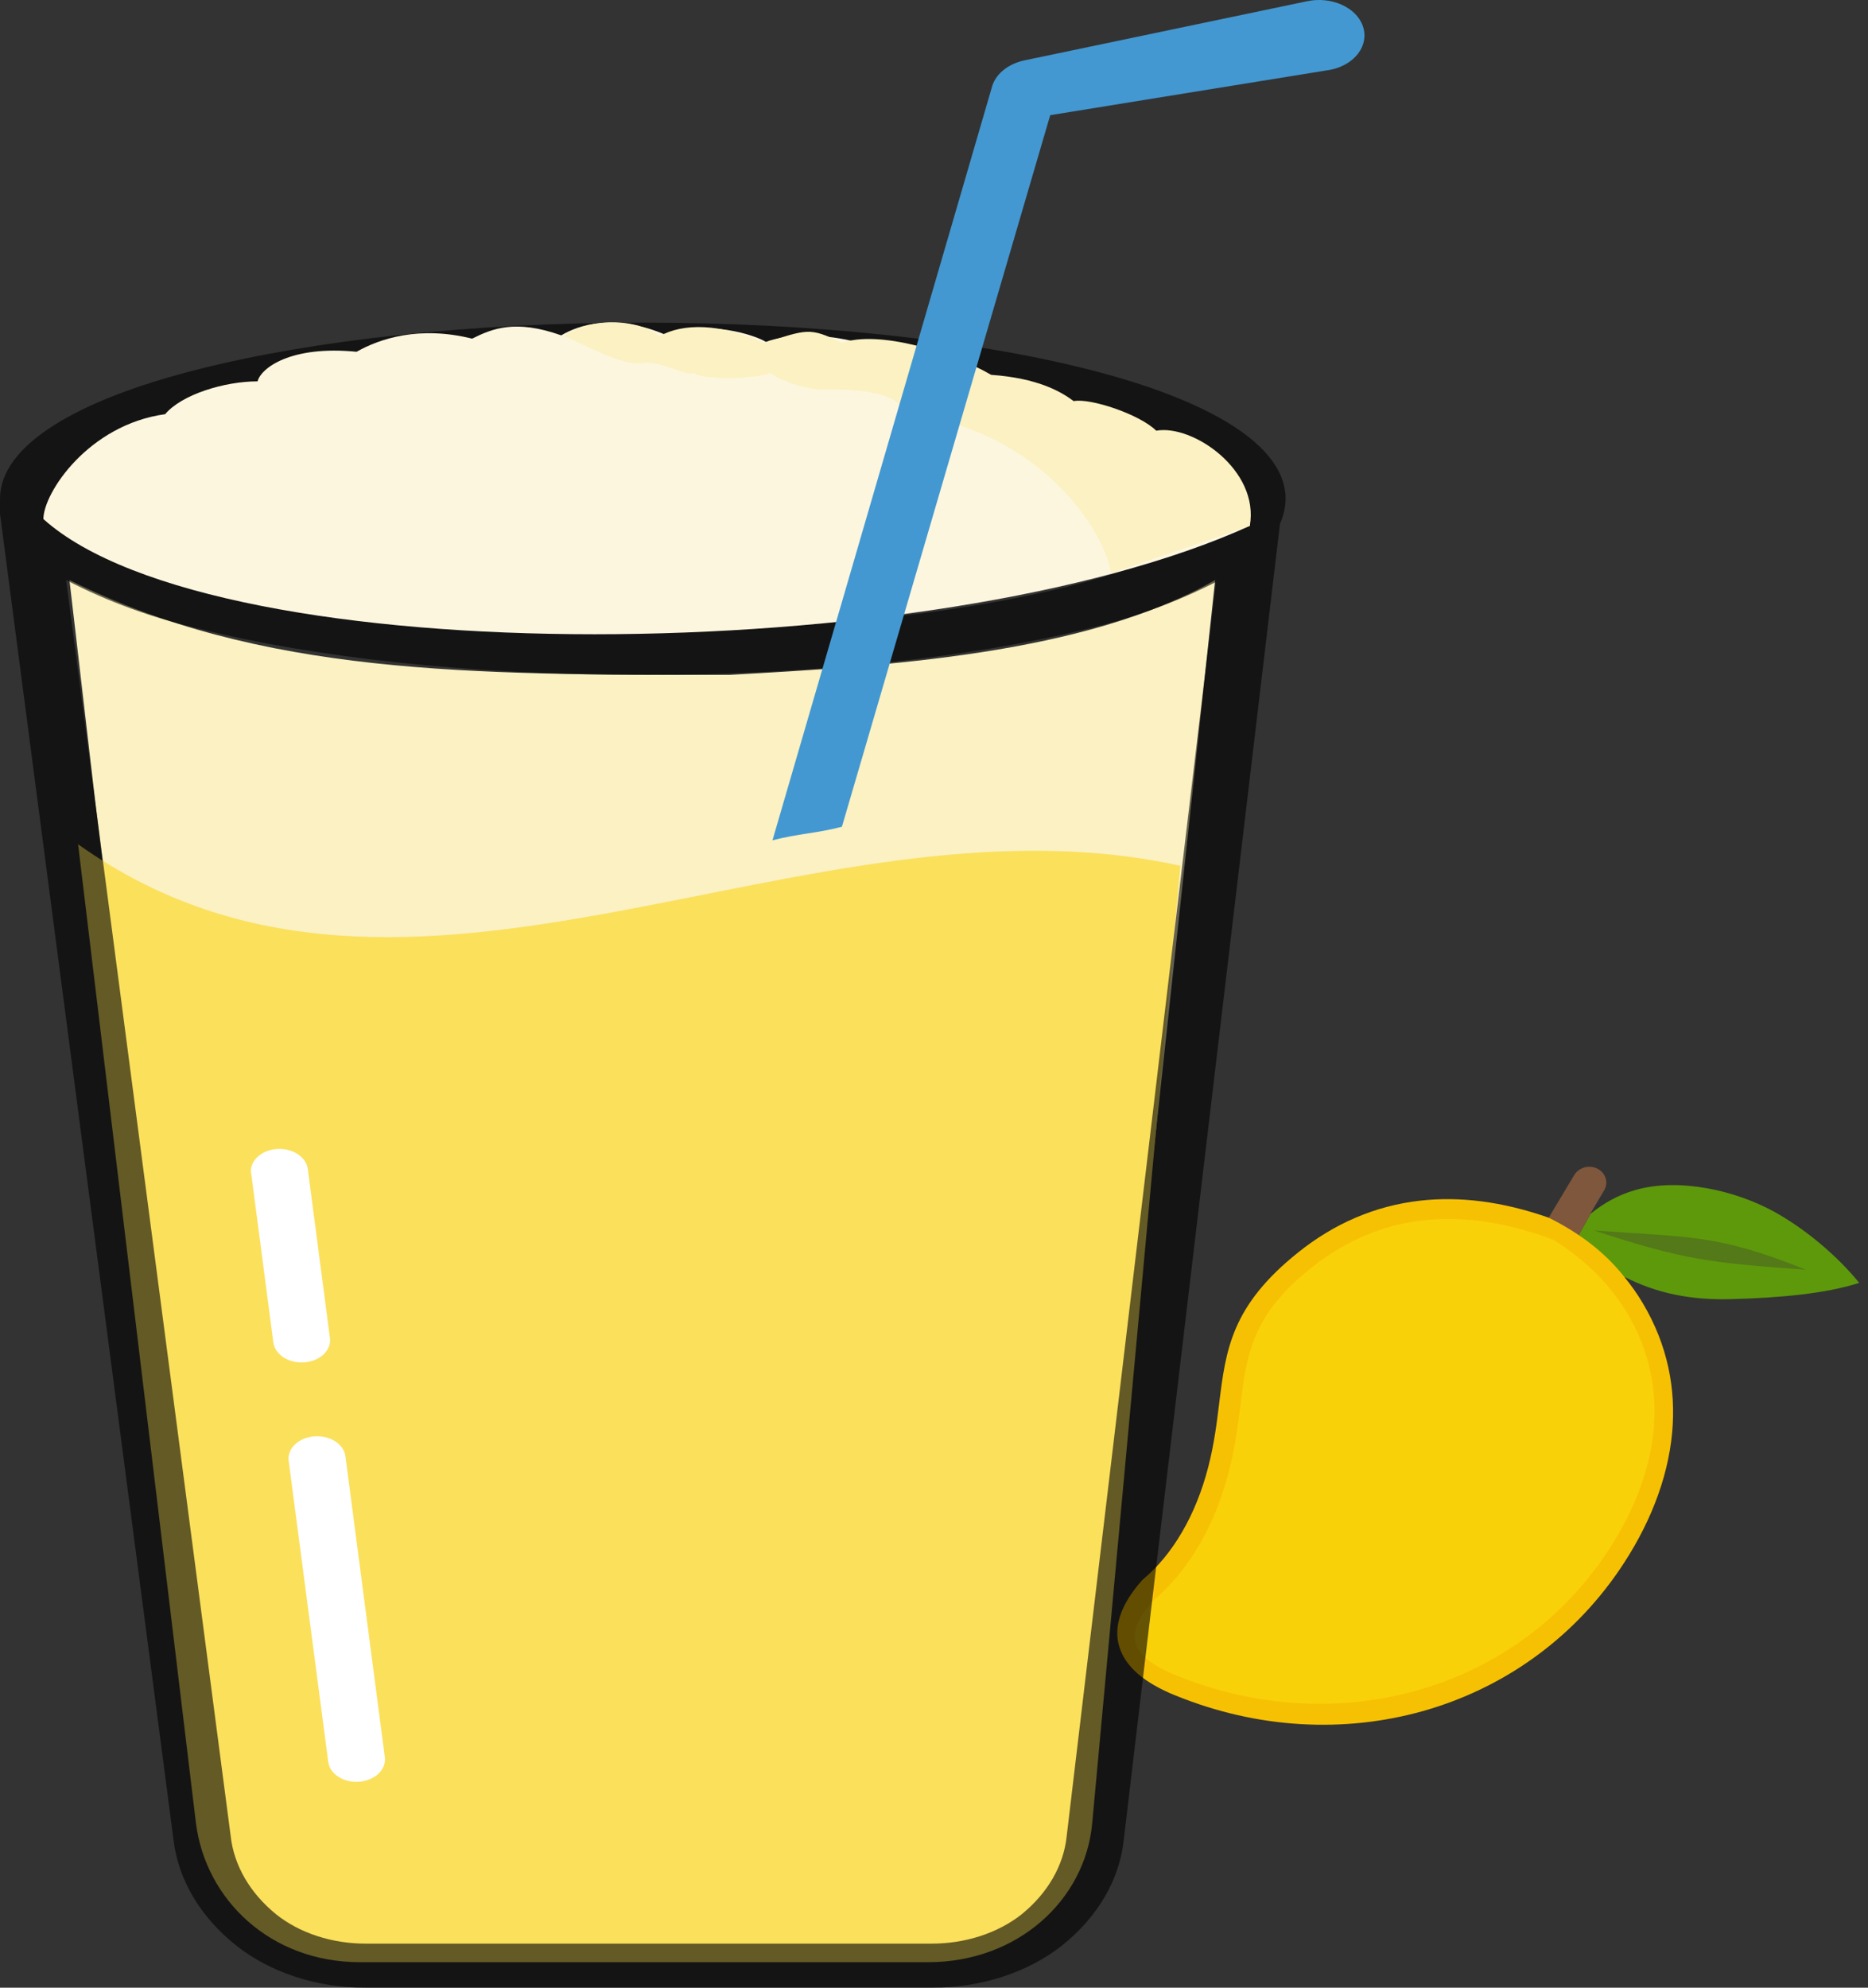 <svg width="47" height="50" viewBox="0 0 47 50" fill="none" xmlns="http://www.w3.org/2000/svg">
<rect x="0" y="0" width="47" height="50" fill="#333333" stroke="none"/>
<path fill-rule="evenodd" clip-rule="evenodd" d="M40.024 30.529C40.345 30.27 40.707 30.062 41.136 29.938C42.247 29.614 43.687 29.952 44.652 30.488C45.424 30.917 46.214 31.578 46.779 32.27C45.939 32.542 44.78 32.649 43.527 32.68C42.569 32.705 41.694 32.544 40.865 32.115L40.901 32.16L40.868 32.136C40.436 31.832 40.016 31.527 39.639 31.214L40.016 30.54L40.024 30.529Z" fill="#5E990B"/>
<path fill-rule="evenodd" clip-rule="evenodd" d="M40.005 30.545L40.023 30.529L40.017 30.539L39.64 31.213C39.41 31.022 39.183 30.807 38.967 30.629L39.607 29.561C39.724 29.365 39.987 29.293 40.195 29.399C40.403 29.505 40.477 29.75 40.36 29.945L40.005 30.545Z" fill="#7F573C"/>
<path fill-rule="evenodd" clip-rule="evenodd" d="M40.696 33.12C40.501 32.792 40.261 32.479 39.969 32.182C39.683 31.893 39.345 31.617 38.952 31.36C37.798 30.916 36.755 30.772 35.816 30.877C34.814 30.988 33.923 31.387 33.138 32.014C31.671 33.185 31.55 34.169 31.399 35.386C31.336 35.892 31.27 36.434 31.111 37.049C30.935 37.732 30.686 38.334 30.386 38.85C30.067 39.397 29.69 39.849 29.279 40.198C28.926 40.603 28.784 40.946 28.863 41.224C28.865 41.228 28.866 41.232 28.867 41.236C28.955 41.522 29.284 41.784 29.863 42.021C29.871 42.024 29.878 42.027 29.885 42.03C31.784 42.802 33.789 42.899 35.6 42.39C37.399 41.884 39.007 40.779 40.127 39.139C40.8 38.154 41.246 37.075 41.346 35.99C41.434 35.024 41.246 34.047 40.696 33.12ZM40.865 32.115C41.042 32.332 41.2 32.555 41.336 32.786C41.96 33.836 42.172 34.941 42.072 36.038C41.961 37.238 41.474 38.422 40.74 39.498C39.519 41.284 37.764 42.489 35.801 43.042C33.829 43.596 31.649 43.492 29.588 42.654C29.581 42.651 29.573 42.649 29.566 42.646C28.775 42.324 28.312 41.917 28.164 41.427C28.161 41.422 28.16 41.415 28.157 41.408C28.013 40.9 28.21 40.347 28.732 39.755C28.743 39.742 28.757 39.73 28.771 39.718C29.129 39.418 29.461 39.022 29.743 38.535C30.015 38.07 30.24 37.524 30.401 36.9C30.549 36.325 30.614 35.804 30.673 35.319C30.842 33.952 30.978 32.85 32.666 31.502C33.559 30.788 34.582 30.332 35.736 30.202C36.723 30.092 37.799 30.221 38.969 30.632C39.732 31.012 40.376 31.497 40.865 32.115Z" fill="#F7C103"/>
<path fill-rule="evenodd" clip-rule="evenodd" d="M40.925 33.007C40.721 32.669 40.469 32.347 40.165 32.042C39.865 31.744 39.512 31.46 39.102 31.196C37.894 30.739 36.806 30.589 35.824 30.697C34.777 30.811 33.847 31.222 33.027 31.866C31.495 33.069 31.369 34.08 31.213 35.332C31.148 35.851 31.08 36.409 30.914 37.041C30.732 37.743 30.472 38.362 30.158 38.893C29.824 39.455 29.43 39.919 29.002 40.278C28.634 40.694 28.486 41.046 28.569 41.332C28.57 41.336 28.572 41.34 28.573 41.344C28.665 41.639 29.008 41.908 29.614 42.151C29.621 42.154 29.628 42.157 29.637 42.16C31.622 42.956 33.716 43.056 35.608 42.534C37.488 42.016 39.165 40.879 40.335 39.194C41.037 38.181 41.503 37.072 41.606 35.957C41.697 34.965 41.5 33.961 40.925 33.007Z" fill="#F9D109"/>
<path fill-rule="evenodd" clip-rule="evenodd" d="M40.103 30.952C42.543 31.13 43.194 31.041 45.439 31.94C43.025 31.766 42.381 31.696 40.103 30.952Z" fill="#537918"/>
<g clip-path="url(#clip0_208_2961)">
<path d="M1.747 14.591C6.551 16.977 11.792 16.977 18.344 16.977C22.274 16.758 27.297 16.466 30.573 14.591L29.918 20.727L27.297 45.012C27.218 45.999 27.34 46.926 26.526 47.633C26.14 47.964 25.681 48.227 25.174 48.407C24.668 48.586 24.125 48.678 23.576 48.677H9.318C8.777 48.679 8.242 48.589 7.742 48.412C7.243 48.236 6.791 47.976 6.412 47.648C5.601 46.931 5.575 46.002 5.459 45.012L2.402 20.215L1.747 14.591Z" fill="#FBF1C2"/>
<path fill-rule="evenodd" clip-rule="evenodd" d="M1.965 21.238C10.297 27.162 20.24 19.698 29.699 21.779L27.48 45.868C27.305 47.782 25.621 49.359 23.349 49.359H9.062C6.79 49.359 5.176 47.775 4.931 45.868L1.965 21.238Z" fill="#FBE05C"/>
<path d="M-4.36883e-05 12.924C-0.011 12.871 -0.011 12.817 -4.36883e-05 12.764C-0.006 12.691 -0.006 12.618 -4.36883e-05 12.546C-4.36883e-05 11.206 1.922 10.057 5.027 9.28C7.892 8.558 11.836 8.115 16.16 8.115C20.484 8.115 24.458 8.558 27.323 9.277C30.429 10.054 32.346 11.203 32.346 12.542C32.345 12.756 32.298 12.968 32.206 13.17L28.275 46.278C28.171 47.276 27.624 48.215 26.729 48.933C26.302 49.272 25.792 49.541 25.229 49.724C24.667 49.908 24.063 50.001 23.454 50H9.207C8.599 50.003 7.996 49.91 7.435 49.727C6.874 49.544 6.365 49.276 5.94 48.937C5.042 48.222 4.487 47.288 4.367 46.291L-4.36883e-05 12.924ZM1.664 14.591L5.804 46.186C5.886 46.927 6.292 47.623 6.953 48.159C7.247 48.392 7.598 48.578 7.985 48.703C8.372 48.829 8.787 48.893 9.207 48.892H23.436C23.858 48.893 24.275 48.828 24.664 48.702C25.053 48.575 25.407 48.39 25.703 48.156C26.36 47.623 26.761 46.929 26.838 46.193L30.595 14.639C29.583 15.156 28.482 15.555 27.323 15.825C24.458 16.531 20.527 16.977 16.16 16.977C11.792 16.977 7.862 16.534 5.014 15.815C3.824 15.541 2.695 15.129 1.664 14.591ZM30.796 12.934L30.826 12.713C30.833 12.636 30.861 12.562 30.909 12.495C30.83 11.721 29.306 10.961 26.882 10.354C24.157 9.659 20.37 9.236 16.16 9.236C11.95 9.236 8.189 9.659 5.464 10.341C2.974 10.964 1.437 11.748 1.437 12.546C1.437 13.344 2.974 14.127 5.464 14.751C8.189 15.433 11.976 15.856 16.173 15.856C20.37 15.856 24.157 15.433 26.882 14.751C28.979 14.226 30.376 13.589 30.813 12.924L30.796 12.934Z" fill="black" fill-opacity="0.6"/>
<path d="M6.315 29.517C6.296 29.37 6.353 29.222 6.474 29.107C6.594 28.992 6.768 28.919 6.957 28.904C7.147 28.889 7.336 28.933 7.483 29.027C7.631 29.121 7.724 29.257 7.744 29.405L8.298 33.632C8.312 33.706 8.307 33.783 8.282 33.856C8.257 33.929 8.214 33.997 8.155 34.057C8.095 34.116 8.021 34.166 7.936 34.202C7.851 34.239 7.758 34.262 7.662 34.269C7.565 34.277 7.468 34.269 7.376 34.247C7.283 34.224 7.198 34.187 7.124 34.138C7.051 34.089 6.991 34.029 6.948 33.961C6.905 33.893 6.88 33.82 6.874 33.744L6.32 29.517H6.315ZM7.263 36.747C7.243 36.599 7.3 36.452 7.42 36.336C7.54 36.221 7.714 36.147 7.903 36.132C8.092 36.117 8.282 36.161 8.43 36.254C8.578 36.348 8.672 36.483 8.691 36.631L9.683 44.205C9.701 44.353 9.644 44.5 9.524 44.615C9.403 44.73 9.23 44.803 9.041 44.819C8.948 44.826 8.853 44.819 8.763 44.799C8.674 44.778 8.59 44.743 8.517 44.697C8.445 44.651 8.385 44.594 8.34 44.529C8.296 44.465 8.268 44.394 8.259 44.321L7.263 36.747Z" fill="white"/>
<path d="M4.155 10.419C2.229 10.683 1.092 12.396 1.092 13.057C5.459 16.977 23.585 16.807 31.446 13.228C31.612 11.41 27.575 10.419 26.994 10.501C26.662 10.254 25.333 9.593 24.918 9.758C24.668 9.593 23.755 9.097 22.841 9.097C21.18 8.238 19.768 8.408 19.27 8.601C19.021 8.436 17.775 8.023 16.779 8.436C15.45 7.858 14.536 8.188 14.121 8.436C12.959 8.023 12.377 8.271 11.879 8.519C10.55 8.188 9.554 8.519 8.972 8.849C7.311 8.684 6.564 9.262 6.481 9.593C5.65 9.593 4.571 9.923 4.155 10.419Z" fill="#FDF6DF"/>
<path d="M27.952 14.421L31.446 13.228C31.695 11.823 30.005 10.669 29.091 10.834C28.676 10.421 27.43 10.008 27.015 10.09C26.683 9.842 26.101 9.512 24.939 9.429C23.942 8.851 22.096 8.296 21.183 8.626C20.352 8.213 20.297 8.296 19.217 8.626C18.138 8.13 17.178 8.125 16.597 8.456C15.942 7.944 14.693 8.042 14.195 8.456C14.444 8.538 15.637 9.22 16.136 9.137C16.634 9.055 17.215 9.468 17.464 9.385C17.63 9.55 18.959 9.55 19.374 9.385C19.873 9.716 20.537 9.798 20.62 9.798C20.703 9.798 22.696 9.716 22.696 10.376C26.417 10.839 27.869 13.622 27.952 14.421Z" fill="#FBF1C2"/>
</g>
<path d="M21.183 20.797C20.528 20.967 20.091 20.967 19.436 21.138L24.969 2.15C25.079 1.827 25.402 1.594 25.789 1.516L32.893 0.03C33.503 -0.097 34.13 0.186 34.292 0.662C34.455 1.138 34.093 1.627 33.483 1.754L26.424 2.897L21.183 20.797Z" fill="#4398D1"/>
<defs>
<clipPath id="clip0_208_2961">
<rect width="32.346" height="41.885" fill="white" transform="translate(0 8.115)"/>
</clipPath>
</defs>
</svg>
